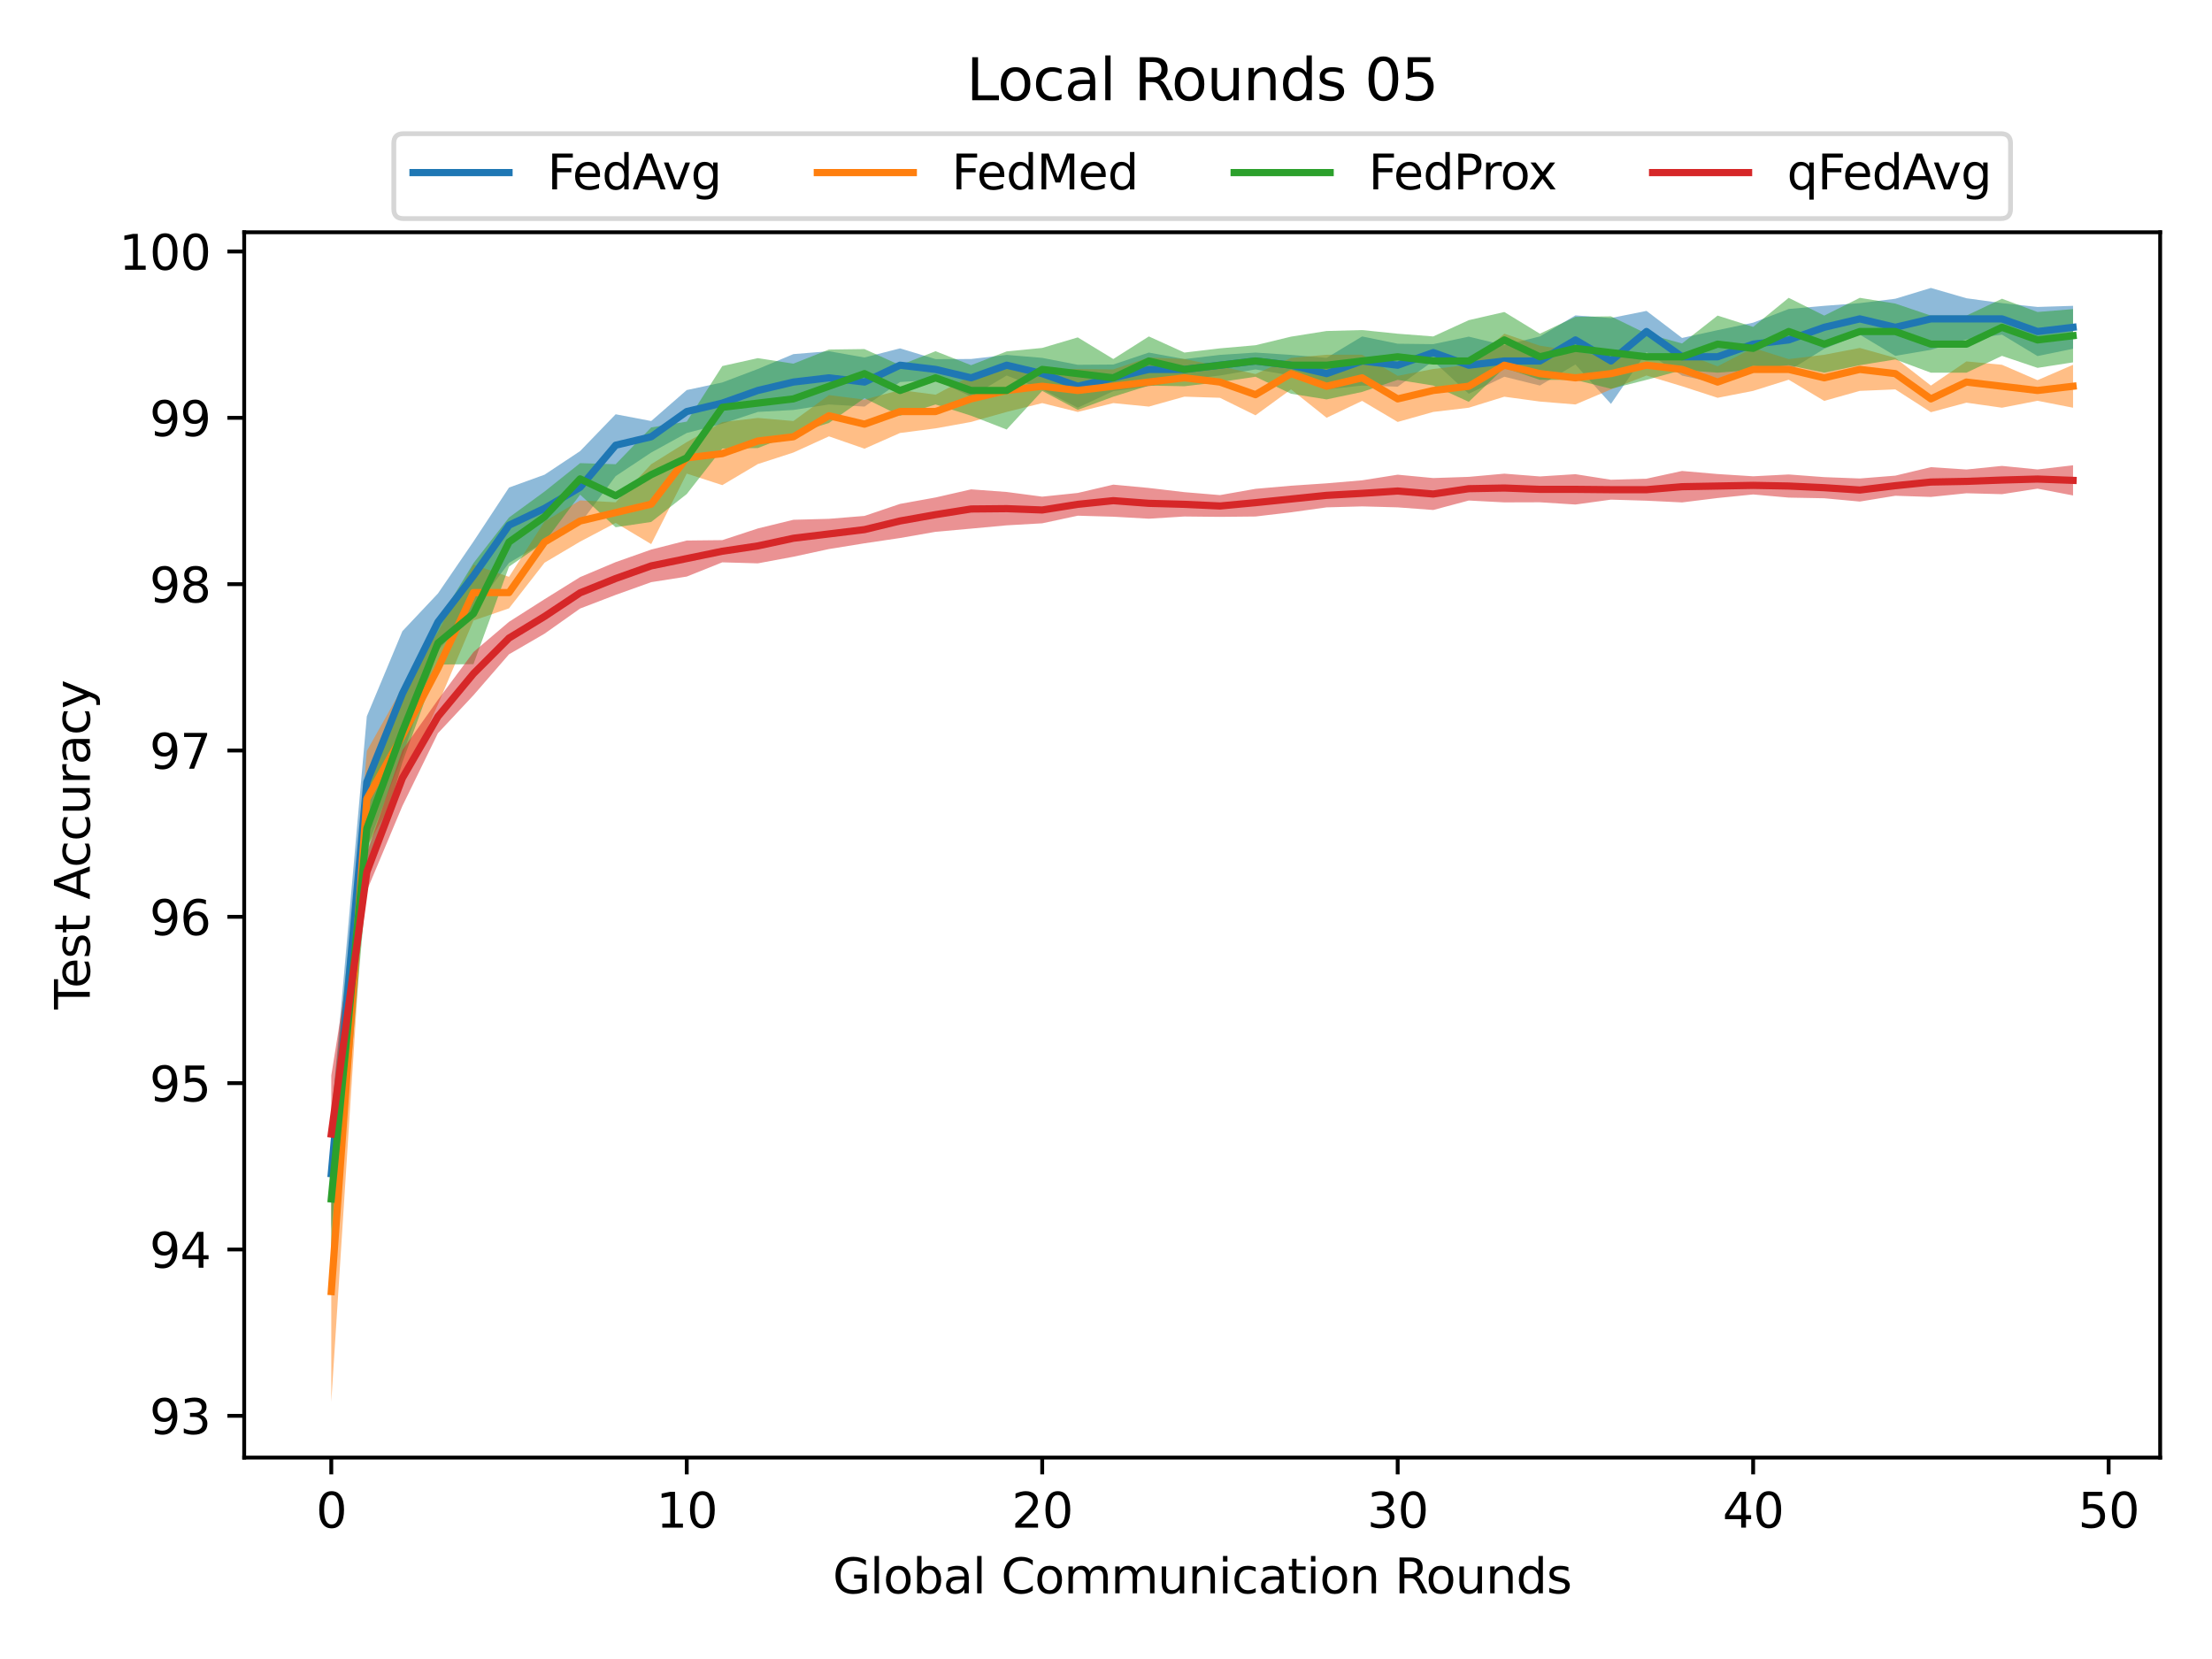 <?xml version="1.0" encoding="utf-8" standalone="no"?>
<!DOCTYPE svg PUBLIC "-//W3C//DTD SVG 1.1//EN"
  "http://www.w3.org/Graphics/SVG/1.1/DTD/svg11.dtd">
<svg height="345.6pt" version="1.1" viewBox="0 0 460.8 345.6" width="460.8pt" xmlns="http://www.w3.org/2000/svg" xmlns:xlink="http://www.w3.org/1999/xlink">
 <defs>
  <style type="text/css">*{stroke-linecap:butt;stroke-linejoin:round;}</style>
 </defs>
 <g id="figure_1">
  <g id="patch_1">
   <path d="M 0 345.6 
L 460.8 345.6 
L 460.8 0 
L 0 0 
z
" style="fill:#ffffff;"/>
  </g>
  <g id="axes_1">
   <g id="patch_2">
    <path d="M 50.87 303.64 
L 450 303.64 
L 450 48.38 
L 50.87 48.38 
z
" style="fill:#ffffff;"/>
   </g>
   <g id="PolyCollection_1">
    <path clip-path="url(#p000b8a5851)" d="M 69.012 232.929 
L 69.012 256.071 
L 76.417 176.623 
L 83.822 157.511 
L 91.227 135.537 
L 98.632 127.064 
L 106.037 117.258 
L 113.442 112.92 
L 120.847 109.063 
L 128.252 99.191 
L 135.657 94.273 
L 143.062 90.2 
L 150.467 88.27 
L 157.872 85.814 
L 165.277 85.405 
L 172.682 84.258 
L 180.087 84.702 
L 187.492 79.587 
L 194.897 79.104 
L 202.302 82.633 
L 209.707 78.227 
L 217.112 81.115 
L 224.517 84.937 
L 231.922 81.484 
L 239.327 80.464 
L 246.732 79.104 
L 254.138 78.227 
L 261.543 76.955 
L 268.948 78.227 
L 276.353 81.115 
L 283.758 80.316 
L 291.163 80.551 
L 298.568 75.201 
L 305.973 82.027 
L 313.378 78.483 
L 320.783 80.316 
L 328.188 75.93 
L 335.593 84.147 
L 342.998 73.358 
L 350.403 78.247 
L 357.808 79.872 
L 365.213 76.165 
L 372.618 77.261 
L 380.023 72.656 
L 387.428 69.711 
L 394.833 74.133 
L 402.238 72.875 
L 409.643 70.726 
L 417.048 69.711 
L 424.453 74.175 
L 431.858 72.656 
L 431.858 63.71 
L 431.858 63.71 
L 424.453 63.945 
L 417.048 63.147 
L 409.643 62.131 
L 402.238 59.983 
L 394.833 62.234 
L 387.428 63.147 
L 380.023 63.71 
L 372.618 64.369 
L 365.213 67.219 
L 357.808 68.776 
L 350.403 70.401 
L 342.998 64.763 
L 335.593 66.255 
L 328.188 65.7 
L 320.783 70.086 
L 313.378 71.919 
L 305.973 70.129 
L 298.568 71.692 
L 291.163 71.605 
L 283.758 70.086 
L 276.353 74.55 
L 268.948 73.929 
L 261.543 73.446 
L 254.138 73.929 
L 246.732 74.807 
L 239.327 73.446 
L 231.922 75.936 
L 224.517 75.991 
L 217.112 74.55 
L 209.707 73.929 
L 202.302 74.787 
L 194.897 74.807 
L 187.492 72.569 
L 180.087 74.472 
L 172.682 73.162 
L 165.277 73.768 
L 157.872 76.868 
L 150.467 79.675 
L 143.062 81.254 
L 135.657 87.708 
L 128.252 86.299 
L 120.847 93.971 
L 113.442 98.885 
L 106.037 101.566 
L 98.632 112.812 
L 91.227 123.638 
L 83.822 131.489 
L 76.417 149.219 
L 69.012 232.929 
z
" style="fill:#1f77b4;fill-opacity:0.5;"/>
   </g>
   <g id="PolyCollection_2">
    <path clip-path="url(#p000b8a5851)" d="M 69.012 246.087 
L 69.012 292.037 
L 76.417 176.431 
L 83.822 163.273 
L 91.227 146.782 
L 98.632 129.265 
L 106.037 126.729 
L 113.442 117.218 
L 120.847 112.832 
L 128.252 108.929 
L 135.657 113.347 
L 143.062 98.659 
L 150.467 101.064 
L 157.872 96.672 
L 165.277 94.273 
L 172.682 90.902 
L 180.087 93.474 
L 187.492 90.2 
L 194.897 89.236 
L 202.302 87.9 
L 209.707 85.814 
L 217.112 83.973 
L 224.517 85.814 
L 231.922 83.973 
L 239.327 84.702 
L 246.732 82.633 
L 254.138 82.869 
L 261.543 86.516 
L 268.948 81.115 
L 276.353 87.028 
L 283.758 83.514 
L 291.163 87.9 
L 298.568 85.814 
L 305.973 84.937 
L 313.378 82.642 
L 320.783 83.651 
L 328.188 84.258 
L 335.593 81.115 
L 342.998 78.227 
L 350.403 80.464 
L 357.808 82.869 
L 365.213 81.428 
L 372.618 79.104 
L 380.023 83.514 
L 387.428 81.428 
L 394.833 81.115 
L 402.238 85.87 
L 409.643 83.884 
L 417.048 84.937 
L 424.453 83.49 
L 431.858 84.937 
L 431.858 75.991 
L 431.858 75.991 
L 424.453 79.193 
L 417.048 75.991 
L 409.643 75.289 
L 402.238 80.322 
L 394.833 74.55 
L 387.428 72.482 
L 380.023 73.905 
L 372.618 74.807 
L 365.213 72.482 
L 357.808 76.305 
L 350.403 73.446 
L 342.998 73.929 
L 335.593 74.55 
L 328.188 73.162 
L 320.783 72.014 
L 313.378 69.514 
L 305.973 75.991 
L 298.568 76.868 
L 291.163 78.291 
L 283.758 73.905 
L 276.353 73.9 
L 268.948 74.55 
L 261.543 77.921 
L 254.138 76.305 
L 246.732 74.787 
L 239.327 74.472 
L 231.922 76.955 
L 224.517 76.868 
L 217.112 76.955 
L 209.707 76.868 
L 202.302 78.291 
L 194.897 82.218 
L 187.492 81.254 
L 180.087 83.244 
L 172.682 82.307 
L 165.277 87.708 
L 157.872 87.063 
L 150.467 87.935 
L 143.062 92.094 
L 135.657 96.704 
L 128.252 104.631 
L 120.847 104.237 
L 113.442 108.623 
L 106.037 120.165 
L 98.632 117.628 
L 91.227 131.69 
L 83.822 143.27 
L 76.417 156.428 
L 69.012 246.087 
z
" style="fill:#ff7f0e;fill-opacity:0.5;"/>
   </g>
   <g id="PolyCollection_3">
    <path clip-path="url(#p000b8a5851)" d="M 69.012 232.002 
L 69.012 267.526 
L 76.417 184.207 
L 83.822 158.84 
L 91.227 138.446 
L 98.632 138.359 
L 106.037 118.035 
L 113.442 112.92 
L 120.847 103.045 
L 128.252 109.836 
L 135.657 108.732 
L 143.062 102.922 
L 150.467 93.445 
L 157.872 93.339 
L 165.277 90.435 
L 172.682 88.111 
L 180.087 82.947 
L 187.492 86.604 
L 194.897 84.258 
L 202.302 86.604 
L 209.707 89.476 
L 217.112 81.428 
L 224.517 85.378 
L 231.922 82.633 
L 239.327 80.316 
L 246.732 80.464 
L 254.138 79.587 
L 261.543 78.483 
L 268.948 82.027 
L 276.353 83.204 
L 283.758 81.647 
L 291.163 79.128 
L 298.568 80.316 
L 305.973 83.706 
L 313.378 76.633 
L 320.783 79.128 
L 328.188 79.134 
L 335.593 80.992 
L 342.998 79.128 
L 350.403 77.098 
L 357.808 77.641 
L 365.213 77.042 
L 372.618 76.078 
L 380.023 77.641 
L 387.428 76.078 
L 394.833 74.879 
L 402.238 77.641 
L 409.643 77.641 
L 417.048 74.133 
L 424.453 76.633 
L 431.858 75.486 
L 431.858 64.39 
L 431.858 64.39 
L 424.453 64.996 
L 417.048 62.234 
L 409.643 65.743 
L 402.238 65.743 
L 394.833 63.242 
L 387.428 62.043 
L 380.023 65.743 
L 372.618 62.043 
L 365.213 68.096 
L 357.808 65.743 
L 350.403 71.55 
L 342.998 69.519 
L 335.593 65.9 
L 328.188 66.005 
L 320.783 69.519 
L 313.378 64.996 
L 305.973 66.696 
L 298.568 70.086 
L 291.163 69.519 
L 283.758 68.755 
L 276.353 68.952 
L 268.948 70.129 
L 261.543 71.919 
L 254.138 72.569 
L 246.732 73.446 
L 239.327 70.086 
L 231.922 74.787 
L 224.517 70.286 
L 217.112 72.482 
L 209.707 73.206 
L 202.302 76.078 
L 194.897 73.162 
L 187.492 76.078 
L 180.087 72.717 
L 172.682 72.817 
L 165.277 75.756 
L 157.872 74.607 
L 150.467 76.255 
L 143.062 87.83 
L 135.657 89.039 
L 128.252 96.707 
L 120.847 96.48 
L 113.442 102.394 
L 106.037 107.805 
L 98.632 117.306 
L 91.227 129.5 
L 83.822 145.948 
L 76.417 160.933 
L 69.012 232.002 
z
" style="fill:#2ca02c;fill-opacity:0.5;"/>
   </g>
   <g id="PolyCollection_4">
    <path clip-path="url(#p000b8a5851)" d="M 69.012 224.039 
L 69.012 248.448 
L 76.417 185.55 
L 83.822 167.911 
L 91.227 152.749 
L 98.632 144.832 
L 106.037 136.304 
L 113.442 132.006 
L 120.847 126.77 
L 128.252 123.928 
L 135.657 121.276 
L 143.062 120.111 
L 150.467 117.145 
L 157.872 117.357 
L 165.277 115.979 
L 172.682 114.377 
L 180.087 113.18 
L 187.492 112.08 
L 194.897 110.786 
L 202.302 110.121 
L 209.707 109.438 
L 217.112 109.016 
L 224.517 107.431 
L 231.922 107.639 
L 239.327 108.056 
L 246.732 107.597 
L 254.138 107.674 
L 261.543 107.597 
L 268.948 106.719 
L 276.353 105.694 
L 283.758 105.49 
L 291.163 105.691 
L 298.568 106.239 
L 305.973 104.269 
L 313.378 104.657 
L 320.783 104.635 
L 328.188 105.103 
L 335.593 104.084 
L 342.998 104.304 
L 350.403 104.665 
L 357.808 103.748 
L 365.213 103.003 
L 372.618 103.66 
L 380.023 103.798 
L 387.428 104.487 
L 394.833 103.275 
L 402.238 103.521 
L 409.643 102.753 
L 417.048 102.947 
L 424.453 101.795 
L 431.858 103.213 
L 431.858 96.929 
L 431.858 96.929 
L 424.453 97.793 
L 417.048 97.057 
L 409.643 97.806 
L 402.238 97.314 
L 394.833 99.085 
L 387.428 99.674 
L 380.023 99.393 
L 372.618 98.839 
L 365.213 99.218 
L 357.808 98.751 
L 350.403 98.111 
L 342.998 99.719 
L 335.593 99.94 
L 328.188 98.782 
L 320.783 99.249 
L 313.378 98.673 
L 305.973 99.338 
L 298.568 99.586 
L 291.163 98.887 
L 283.758 100.058 
L 276.353 100.685 
L 268.948 101.185 
L 261.543 101.832 
L 254.138 103.14 
L 246.732 102.524 
L 239.327 101.65 
L 231.922 100.958 
L 224.517 102.69 
L 217.112 103.462 
L 209.707 102.486 
L 202.302 101.94 
L 194.897 103.632 
L 187.492 104.972 
L 180.087 107.475 
L 172.682 108.08 
L 165.277 108.279 
L 157.872 110.089 
L 150.467 112.519 
L 143.062 112.601 
L 135.657 114.486 
L 128.252 117.101 
L 120.847 120.219 
L 113.442 124.823 
L 106.037 129.534 
L 98.632 135.835 
L 91.227 145.797 
L 83.822 156.277 
L 76.417 177.722 
L 69.012 224.039 
z
" style="fill:#d62728;fill-opacity:0.5;"/>
   </g>
   <g id="matplotlib.axis_1">
    <g id="xtick_1">
     <g id="line2d_1">
      <defs>
       <path d="M 0 0 
L 0 3.5 
" id="m2f057e7c90" style="stroke:#000000;stroke-width:0.8;"/>
      </defs>
      <g>
       <use style="stroke:#000000;stroke-width:0.8;" x="69.012" xlink:href="#m2f057e7c90" y="303.64"/>
      </g>
     </g>
     <g id="text_1">
      <!-- 0 -->
      <g transform="translate(65.831 318.238)scale(0.1 -0.1)">
       <defs>
        <path d="M 2034 4250 
Q 1547 4250 1301 3770 
Q 1056 3291 1056 2328 
Q 1056 1369 1301 889 
Q 1547 409 2034 409 
Q 2525 409 2770 889 
Q 3016 1369 3016 2328 
Q 3016 3291 2770 3770 
Q 2525 4250 2034 4250 
z
M 2034 4750 
Q 2819 4750 3233 4129 
Q 3647 3509 3647 2328 
Q 3647 1150 3233 529 
Q 2819 -91 2034 -91 
Q 1250 -91 836 529 
Q 422 1150 422 2328 
Q 422 3509 836 4129 
Q 1250 4750 2034 4750 
z
" id="DejaVuSans-30" transform="scale(0.016)"/>
       </defs>
       <use xlink:href="#DejaVuSans-30"/>
      </g>
     </g>
    </g>
    <g id="xtick_2">
     <g id="line2d_2">
      <g>
       <use style="stroke:#000000;stroke-width:0.8;" x="143.062" xlink:href="#m2f057e7c90" y="303.64"/>
      </g>
     </g>
     <g id="text_2">
      <!-- 10 -->
      <g transform="translate(136.7 318.238)scale(0.1 -0.1)">
       <defs>
        <path d="M 794 531 
L 1825 531 
L 1825 4091 
L 703 3866 
L 703 4441 
L 1819 4666 
L 2450 4666 
L 2450 531 
L 3481 531 
L 3481 0 
L 794 0 
L 794 531 
z
" id="DejaVuSans-31" transform="scale(0.016)"/>
       </defs>
       <use xlink:href="#DejaVuSans-31"/>
       <use x="63.623" xlink:href="#DejaVuSans-30"/>
      </g>
     </g>
    </g>
    <g id="xtick_3">
     <g id="line2d_3">
      <g>
       <use style="stroke:#000000;stroke-width:0.8;" x="217.112" xlink:href="#m2f057e7c90" y="303.64"/>
      </g>
     </g>
     <g id="text_3">
      <!-- 20 -->
      <g transform="translate(210.75 318.238)scale(0.1 -0.1)">
       <defs>
        <path d="M 1228 531 
L 3431 531 
L 3431 0 
L 469 0 
L 469 531 
Q 828 903 1448 1529 
Q 2069 2156 2228 2338 
Q 2531 2678 2651 2914 
Q 2772 3150 2772 3378 
Q 2772 3750 2511 3984 
Q 2250 4219 1831 4219 
Q 1534 4219 1204 4116 
Q 875 4013 500 3803 
L 500 4441 
Q 881 4594 1212 4672 
Q 1544 4750 1819 4750 
Q 2544 4750 2975 4387 
Q 3406 4025 3406 3419 
Q 3406 3131 3298 2873 
Q 3191 2616 2906 2266 
Q 2828 2175 2409 1742 
Q 1991 1309 1228 531 
z
" id="DejaVuSans-32" transform="scale(0.016)"/>
       </defs>
       <use xlink:href="#DejaVuSans-32"/>
       <use x="63.623" xlink:href="#DejaVuSans-30"/>
      </g>
     </g>
    </g>
    <g id="xtick_4">
     <g id="line2d_4">
      <g>
       <use style="stroke:#000000;stroke-width:0.8;" x="291.163" xlink:href="#m2f057e7c90" y="303.64"/>
      </g>
     </g>
     <g id="text_4">
      <!-- 30 -->
      <g transform="translate(284.8 318.238)scale(0.1 -0.1)">
       <defs>
        <path d="M 2597 2516 
Q 3050 2419 3304 2112 
Q 3559 1806 3559 1356 
Q 3559 666 3084 287 
Q 2609 -91 1734 -91 
Q 1441 -91 1130 -33 
Q 819 25 488 141 
L 488 750 
Q 750 597 1062 519 
Q 1375 441 1716 441 
Q 2309 441 2620 675 
Q 2931 909 2931 1356 
Q 2931 1769 2642 2001 
Q 2353 2234 1838 2234 
L 1294 2234 
L 1294 2753 
L 1863 2753 
Q 2328 2753 2575 2939 
Q 2822 3125 2822 3475 
Q 2822 3834 2567 4026 
Q 2313 4219 1838 4219 
Q 1578 4219 1281 4162 
Q 984 4106 628 3988 
L 628 4550 
Q 988 4650 1302 4700 
Q 1616 4750 1894 4750 
Q 2613 4750 3031 4423 
Q 3450 4097 3450 3541 
Q 3450 3153 3228 2886 
Q 3006 2619 2597 2516 
z
" id="DejaVuSans-33" transform="scale(0.016)"/>
       </defs>
       <use xlink:href="#DejaVuSans-33"/>
       <use x="63.623" xlink:href="#DejaVuSans-30"/>
      </g>
     </g>
    </g>
    <g id="xtick_5">
     <g id="line2d_5">
      <g>
       <use style="stroke:#000000;stroke-width:0.8;" x="365.213" xlink:href="#m2f057e7c90" y="303.64"/>
      </g>
     </g>
     <g id="text_5">
      <!-- 40 -->
      <g transform="translate(358.85 318.238)scale(0.1 -0.1)">
       <defs>
        <path d="M 2419 4116 
L 825 1625 
L 2419 1625 
L 2419 4116 
z
M 2253 4666 
L 3047 4666 
L 3047 1625 
L 3713 1625 
L 3713 1100 
L 3047 1100 
L 3047 0 
L 2419 0 
L 2419 1100 
L 313 1100 
L 313 1709 
L 2253 4666 
z
" id="DejaVuSans-34" transform="scale(0.016)"/>
       </defs>
       <use xlink:href="#DejaVuSans-34"/>
       <use x="63.623" xlink:href="#DejaVuSans-30"/>
      </g>
     </g>
    </g>
    <g id="xtick_6">
     <g id="line2d_6">
      <g>
       <use style="stroke:#000000;stroke-width:0.8;" x="439.263" xlink:href="#m2f057e7c90" y="303.64"/>
      </g>
     </g>
     <g id="text_6">
      <!-- 50 -->
      <g transform="translate(432.9 318.238)scale(0.1 -0.1)">
       <defs>
        <path d="M 691 4666 
L 3169 4666 
L 3169 4134 
L 1269 4134 
L 1269 2991 
Q 1406 3038 1543 3061 
Q 1681 3084 1819 3084 
Q 2600 3084 3056 2656 
Q 3513 2228 3513 1497 
Q 3513 744 3044 326 
Q 2575 -91 1722 -91 
Q 1428 -91 1123 -41 
Q 819 9 494 109 
L 494 744 
Q 775 591 1075 516 
Q 1375 441 1709 441 
Q 2250 441 2565 725 
Q 2881 1009 2881 1497 
Q 2881 1984 2565 2268 
Q 2250 2553 1709 2553 
Q 1456 2553 1204 2497 
Q 953 2441 691 2322 
L 691 4666 
z
" id="DejaVuSans-35" transform="scale(0.016)"/>
       </defs>
       <use xlink:href="#DejaVuSans-35"/>
       <use x="63.623" xlink:href="#DejaVuSans-30"/>
      </g>
     </g>
    </g>
    <g id="text_7">
     <!-- Global Communication Rounds -->
     <g transform="translate(173.473 331.917)scale(0.1 -0.1)">
      <defs>
       <path d="M 3809 666 
L 3809 1919 
L 2778 1919 
L 2778 2438 
L 4434 2438 
L 4434 434 
Q 4069 175 3628 42 
Q 3188 -91 2688 -91 
Q 1594 -91 976 548 
Q 359 1188 359 2328 
Q 359 3472 976 4111 
Q 1594 4750 2688 4750 
Q 3144 4750 3555 4637 
Q 3966 4525 4313 4306 
L 4313 3634 
Q 3963 3931 3569 4081 
Q 3175 4231 2741 4231 
Q 1884 4231 1454 3753 
Q 1025 3275 1025 2328 
Q 1025 1384 1454 906 
Q 1884 428 2741 428 
Q 3075 428 3337 486 
Q 3600 544 3809 666 
z
" id="DejaVuSans-47" transform="scale(0.016)"/>
       <path d="M 603 4863 
L 1178 4863 
L 1178 0 
L 603 0 
L 603 4863 
z
" id="DejaVuSans-6c" transform="scale(0.016)"/>
       <path d="M 1959 3097 
Q 1497 3097 1228 2736 
Q 959 2375 959 1747 
Q 959 1119 1226 758 
Q 1494 397 1959 397 
Q 2419 397 2687 759 
Q 2956 1122 2956 1747 
Q 2956 2369 2687 2733 
Q 2419 3097 1959 3097 
z
M 1959 3584 
Q 2709 3584 3137 3096 
Q 3566 2609 3566 1747 
Q 3566 888 3137 398 
Q 2709 -91 1959 -91 
Q 1206 -91 779 398 
Q 353 888 353 1747 
Q 353 2609 779 3096 
Q 1206 3584 1959 3584 
z
" id="DejaVuSans-6f" transform="scale(0.016)"/>
       <path d="M 3116 1747 
Q 3116 2381 2855 2742 
Q 2594 3103 2138 3103 
Q 1681 3103 1420 2742 
Q 1159 2381 1159 1747 
Q 1159 1113 1420 752 
Q 1681 391 2138 391 
Q 2594 391 2855 752 
Q 3116 1113 3116 1747 
z
M 1159 2969 
Q 1341 3281 1617 3432 
Q 1894 3584 2278 3584 
Q 2916 3584 3314 3078 
Q 3713 2572 3713 1747 
Q 3713 922 3314 415 
Q 2916 -91 2278 -91 
Q 1894 -91 1617 61 
Q 1341 213 1159 525 
L 1159 0 
L 581 0 
L 581 4863 
L 1159 4863 
L 1159 2969 
z
" id="DejaVuSans-62" transform="scale(0.016)"/>
       <path d="M 2194 1759 
Q 1497 1759 1228 1600 
Q 959 1441 959 1056 
Q 959 750 1161 570 
Q 1363 391 1709 391 
Q 2188 391 2477 730 
Q 2766 1069 2766 1631 
L 2766 1759 
L 2194 1759 
z
M 3341 1997 
L 3341 0 
L 2766 0 
L 2766 531 
Q 2569 213 2275 61 
Q 1981 -91 1556 -91 
Q 1019 -91 701 211 
Q 384 513 384 1019 
Q 384 1609 779 1909 
Q 1175 2209 1959 2209 
L 2766 2209 
L 2766 2266 
Q 2766 2663 2505 2880 
Q 2244 3097 1772 3097 
Q 1472 3097 1187 3025 
Q 903 2953 641 2809 
L 641 3341 
Q 956 3463 1253 3523 
Q 1550 3584 1831 3584 
Q 2591 3584 2966 3190 
Q 3341 2797 3341 1997 
z
" id="DejaVuSans-61" transform="scale(0.016)"/>
       <path id="DejaVuSans-20" transform="scale(0.016)"/>
       <path d="M 4122 4306 
L 4122 3641 
Q 3803 3938 3442 4084 
Q 3081 4231 2675 4231 
Q 1875 4231 1450 3742 
Q 1025 3253 1025 2328 
Q 1025 1406 1450 917 
Q 1875 428 2675 428 
Q 3081 428 3442 575 
Q 3803 722 4122 1019 
L 4122 359 
Q 3791 134 3420 21 
Q 3050 -91 2638 -91 
Q 1578 -91 968 557 
Q 359 1206 359 2328 
Q 359 3453 968 4101 
Q 1578 4750 2638 4750 
Q 3056 4750 3426 4639 
Q 3797 4528 4122 4306 
z
" id="DejaVuSans-43" transform="scale(0.016)"/>
       <path d="M 3328 2828 
Q 3544 3216 3844 3400 
Q 4144 3584 4550 3584 
Q 5097 3584 5394 3201 
Q 5691 2819 5691 2113 
L 5691 0 
L 5113 0 
L 5113 2094 
Q 5113 2597 4934 2840 
Q 4756 3084 4391 3084 
Q 3944 3084 3684 2787 
Q 3425 2491 3425 1978 
L 3425 0 
L 2847 0 
L 2847 2094 
Q 2847 2600 2669 2842 
Q 2491 3084 2119 3084 
Q 1678 3084 1418 2786 
Q 1159 2488 1159 1978 
L 1159 0 
L 581 0 
L 581 3500 
L 1159 3500 
L 1159 2956 
Q 1356 3278 1631 3431 
Q 1906 3584 2284 3584 
Q 2666 3584 2933 3390 
Q 3200 3197 3328 2828 
z
" id="DejaVuSans-6d" transform="scale(0.016)"/>
       <path d="M 544 1381 
L 544 3500 
L 1119 3500 
L 1119 1403 
Q 1119 906 1312 657 
Q 1506 409 1894 409 
Q 2359 409 2629 706 
Q 2900 1003 2900 1516 
L 2900 3500 
L 3475 3500 
L 3475 0 
L 2900 0 
L 2900 538 
Q 2691 219 2414 64 
Q 2138 -91 1772 -91 
Q 1169 -91 856 284 
Q 544 659 544 1381 
z
M 1991 3584 
L 1991 3584 
z
" id="DejaVuSans-75" transform="scale(0.016)"/>
       <path d="M 3513 2113 
L 3513 0 
L 2938 0 
L 2938 2094 
Q 2938 2591 2744 2837 
Q 2550 3084 2163 3084 
Q 1697 3084 1428 2787 
Q 1159 2491 1159 1978 
L 1159 0 
L 581 0 
L 581 3500 
L 1159 3500 
L 1159 2956 
Q 1366 3272 1645 3428 
Q 1925 3584 2291 3584 
Q 2894 3584 3203 3211 
Q 3513 2838 3513 2113 
z
" id="DejaVuSans-6e" transform="scale(0.016)"/>
       <path d="M 603 3500 
L 1178 3500 
L 1178 0 
L 603 0 
L 603 3500 
z
M 603 4863 
L 1178 4863 
L 1178 4134 
L 603 4134 
L 603 4863 
z
" id="DejaVuSans-69" transform="scale(0.016)"/>
       <path d="M 3122 3366 
L 3122 2828 
Q 2878 2963 2633 3030 
Q 2388 3097 2138 3097 
Q 1578 3097 1268 2742 
Q 959 2388 959 1747 
Q 959 1106 1268 751 
Q 1578 397 2138 397 
Q 2388 397 2633 464 
Q 2878 531 3122 666 
L 3122 134 
Q 2881 22 2623 -34 
Q 2366 -91 2075 -91 
Q 1284 -91 818 406 
Q 353 903 353 1747 
Q 353 2603 823 3093 
Q 1294 3584 2113 3584 
Q 2378 3584 2631 3529 
Q 2884 3475 3122 3366 
z
" id="DejaVuSans-63" transform="scale(0.016)"/>
       <path d="M 1172 4494 
L 1172 3500 
L 2356 3500 
L 2356 3053 
L 1172 3053 
L 1172 1153 
Q 1172 725 1289 603 
Q 1406 481 1766 481 
L 2356 481 
L 2356 0 
L 1766 0 
Q 1100 0 847 248 
Q 594 497 594 1153 
L 594 3053 
L 172 3053 
L 172 3500 
L 594 3500 
L 594 4494 
L 1172 4494 
z
" id="DejaVuSans-74" transform="scale(0.016)"/>
       <path d="M 2841 2188 
Q 3044 2119 3236 1894 
Q 3428 1669 3622 1275 
L 4263 0 
L 3584 0 
L 2988 1197 
Q 2756 1666 2539 1819 
Q 2322 1972 1947 1972 
L 1259 1972 
L 1259 0 
L 628 0 
L 628 4666 
L 2053 4666 
Q 2853 4666 3247 4331 
Q 3641 3997 3641 3322 
Q 3641 2881 3436 2590 
Q 3231 2300 2841 2188 
z
M 1259 4147 
L 1259 2491 
L 2053 2491 
Q 2509 2491 2742 2702 
Q 2975 2913 2975 3322 
Q 2975 3731 2742 3939 
Q 2509 4147 2053 4147 
L 1259 4147 
z
" id="DejaVuSans-52" transform="scale(0.016)"/>
       <path d="M 2906 2969 
L 2906 4863 
L 3481 4863 
L 3481 0 
L 2906 0 
L 2906 525 
Q 2725 213 2448 61 
Q 2172 -91 1784 -91 
Q 1150 -91 751 415 
Q 353 922 353 1747 
Q 353 2572 751 3078 
Q 1150 3584 1784 3584 
Q 2172 3584 2448 3432 
Q 2725 3281 2906 2969 
z
M 947 1747 
Q 947 1113 1208 752 
Q 1469 391 1925 391 
Q 2381 391 2643 752 
Q 2906 1113 2906 1747 
Q 2906 2381 2643 2742 
Q 2381 3103 1925 3103 
Q 1469 3103 1208 2742 
Q 947 2381 947 1747 
z
" id="DejaVuSans-64" transform="scale(0.016)"/>
       <path d="M 2834 3397 
L 2834 2853 
Q 2591 2978 2328 3040 
Q 2066 3103 1784 3103 
Q 1356 3103 1142 2972 
Q 928 2841 928 2578 
Q 928 2378 1081 2264 
Q 1234 2150 1697 2047 
L 1894 2003 
Q 2506 1872 2764 1633 
Q 3022 1394 3022 966 
Q 3022 478 2636 193 
Q 2250 -91 1575 -91 
Q 1294 -91 989 -36 
Q 684 19 347 128 
L 347 722 
Q 666 556 975 473 
Q 1284 391 1588 391 
Q 1994 391 2212 530 
Q 2431 669 2431 922 
Q 2431 1156 2273 1281 
Q 2116 1406 1581 1522 
L 1381 1569 
Q 847 1681 609 1914 
Q 372 2147 372 2553 
Q 372 3047 722 3315 
Q 1072 3584 1716 3584 
Q 2034 3584 2315 3537 
Q 2597 3491 2834 3397 
z
" id="DejaVuSans-73" transform="scale(0.016)"/>
      </defs>
      <use xlink:href="#DejaVuSans-47"/>
      <use x="77.49" xlink:href="#DejaVuSans-6c"/>
      <use x="105.273" xlink:href="#DejaVuSans-6f"/>
      <use x="166.455" xlink:href="#DejaVuSans-62"/>
      <use x="229.932" xlink:href="#DejaVuSans-61"/>
      <use x="291.211" xlink:href="#DejaVuSans-6c"/>
      <use x="318.994" xlink:href="#DejaVuSans-20"/>
      <use x="350.781" xlink:href="#DejaVuSans-43"/>
      <use x="420.605" xlink:href="#DejaVuSans-6f"/>
      <use x="481.787" xlink:href="#DejaVuSans-6d"/>
      <use x="579.199" xlink:href="#DejaVuSans-6d"/>
      <use x="676.611" xlink:href="#DejaVuSans-75"/>
      <use x="739.99" xlink:href="#DejaVuSans-6e"/>
      <use x="803.369" xlink:href="#DejaVuSans-69"/>
      <use x="831.152" xlink:href="#DejaVuSans-63"/>
      <use x="886.133" xlink:href="#DejaVuSans-61"/>
      <use x="947.412" xlink:href="#DejaVuSans-74"/>
      <use x="986.621" xlink:href="#DejaVuSans-69"/>
      <use x="1014.404" xlink:href="#DejaVuSans-6f"/>
      <use x="1075.586" xlink:href="#DejaVuSans-6e"/>
      <use x="1138.965" xlink:href="#DejaVuSans-20"/>
      <use x="1170.752" xlink:href="#DejaVuSans-52"/>
      <use x="1235.734" xlink:href="#DejaVuSans-6f"/>
      <use x="1296.916" xlink:href="#DejaVuSans-75"/>
      <use x="1360.295" xlink:href="#DejaVuSans-6e"/>
      <use x="1423.674" xlink:href="#DejaVuSans-64"/>
      <use x="1487.15" xlink:href="#DejaVuSans-73"/>
     </g>
    </g>
   </g>
   <g id="matplotlib.axis_2">
    <g id="ytick_1">
     <g id="line2d_7">
      <defs>
       <path d="M 0 0 
L -3.5 0 
" id="m3d57e7a1ac" style="stroke:#000000;stroke-width:0.8;"/>
      </defs>
      <g>
       <use style="stroke:#000000;stroke-width:0.8;" x="50.87" xlink:href="#m3d57e7a1ac" y="294.939"/>
      </g>
     </g>
     <g id="text_8">
      <!-- 93 -->
      <g transform="translate(31.145 298.739)scale(0.1 -0.1)">
       <defs>
        <path d="M 703 97 
L 703 672 
Q 941 559 1184 500 
Q 1428 441 1663 441 
Q 2288 441 2617 861 
Q 2947 1281 2994 2138 
Q 2813 1869 2534 1725 
Q 2256 1581 1919 1581 
Q 1219 1581 811 2004 
Q 403 2428 403 3163 
Q 403 3881 828 4315 
Q 1253 4750 1959 4750 
Q 2769 4750 3195 4129 
Q 3622 3509 3622 2328 
Q 3622 1225 3098 567 
Q 2575 -91 1691 -91 
Q 1453 -91 1209 -44 
Q 966 3 703 97 
z
M 1959 2075 
Q 2384 2075 2632 2365 
Q 2881 2656 2881 3163 
Q 2881 3666 2632 3958 
Q 2384 4250 1959 4250 
Q 1534 4250 1286 3958 
Q 1038 3666 1038 3163 
Q 1038 2656 1286 2365 
Q 1534 2075 1959 2075 
z
" id="DejaVuSans-39" transform="scale(0.016)"/>
       </defs>
       <use xlink:href="#DejaVuSans-39"/>
       <use x="63.623" xlink:href="#DejaVuSans-33"/>
      </g>
     </g>
    </g>
    <g id="ytick_2">
     <g id="line2d_8">
      <g>
       <use style="stroke:#000000;stroke-width:0.8;" x="50.87" xlink:href="#m3d57e7a1ac" y="260.29"/>
      </g>
     </g>
     <g id="text_9">
      <!-- 94 -->
      <g transform="translate(31.145 264.089)scale(0.1 -0.1)">
       <use xlink:href="#DejaVuSans-39"/>
       <use x="63.623" xlink:href="#DejaVuSans-34"/>
      </g>
     </g>
    </g>
    <g id="ytick_3">
     <g id="line2d_9">
      <g>
       <use style="stroke:#000000;stroke-width:0.8;" x="50.87" xlink:href="#m3d57e7a1ac" y="225.641"/>
      </g>
     </g>
     <g id="text_10">
      <!-- 95 -->
      <g transform="translate(31.145 229.44)scale(0.1 -0.1)">
       <use xlink:href="#DejaVuSans-39"/>
       <use x="63.623" xlink:href="#DejaVuSans-35"/>
      </g>
     </g>
    </g>
    <g id="ytick_4">
     <g id="line2d_10">
      <g>
       <use style="stroke:#000000;stroke-width:0.8;" x="50.87" xlink:href="#m3d57e7a1ac" y="190.991"/>
      </g>
     </g>
     <g id="text_11">
      <!-- 96 -->
      <g transform="translate(31.145 194.79)scale(0.1 -0.1)">
       <defs>
        <path d="M 2113 2584 
Q 1688 2584 1439 2293 
Q 1191 2003 1191 1497 
Q 1191 994 1439 701 
Q 1688 409 2113 409 
Q 2538 409 2786 701 
Q 3034 994 3034 1497 
Q 3034 2003 2786 2293 
Q 2538 2584 2113 2584 
z
M 3366 4563 
L 3366 3988 
Q 3128 4100 2886 4159 
Q 2644 4219 2406 4219 
Q 1781 4219 1451 3797 
Q 1122 3375 1075 2522 
Q 1259 2794 1537 2939 
Q 1816 3084 2150 3084 
Q 2853 3084 3261 2657 
Q 3669 2231 3669 1497 
Q 3669 778 3244 343 
Q 2819 -91 2113 -91 
Q 1303 -91 875 529 
Q 447 1150 447 2328 
Q 447 3434 972 4092 
Q 1497 4750 2381 4750 
Q 2619 4750 2861 4703 
Q 3103 4656 3366 4563 
z
" id="DejaVuSans-36" transform="scale(0.016)"/>
       </defs>
       <use xlink:href="#DejaVuSans-39"/>
       <use x="63.623" xlink:href="#DejaVuSans-36"/>
      </g>
     </g>
    </g>
    <g id="ytick_5">
     <g id="line2d_11">
      <g>
       <use style="stroke:#000000;stroke-width:0.8;" x="50.87" xlink:href="#m3d57e7a1ac" y="156.342"/>
      </g>
     </g>
     <g id="text_12">
      <!-- 97 -->
      <g transform="translate(31.145 160.141)scale(0.1 -0.1)">
       <defs>
        <path d="M 525 4666 
L 3525 4666 
L 3525 4397 
L 1831 0 
L 1172 0 
L 2766 4134 
L 525 4134 
L 525 4666 
z
" id="DejaVuSans-37" transform="scale(0.016)"/>
       </defs>
       <use xlink:href="#DejaVuSans-39"/>
       <use x="63.623" xlink:href="#DejaVuSans-37"/>
      </g>
     </g>
    </g>
    <g id="ytick_6">
     <g id="line2d_12">
      <g>
       <use style="stroke:#000000;stroke-width:0.8;" x="50.87" xlink:href="#m3d57e7a1ac" y="121.692"/>
      </g>
     </g>
     <g id="text_13">
      <!-- 98 -->
      <g transform="translate(31.145 125.492)scale(0.1 -0.1)">
       <defs>
        <path d="M 2034 2216 
Q 1584 2216 1326 1975 
Q 1069 1734 1069 1313 
Q 1069 891 1326 650 
Q 1584 409 2034 409 
Q 2484 409 2743 651 
Q 3003 894 3003 1313 
Q 3003 1734 2745 1975 
Q 2488 2216 2034 2216 
z
M 1403 2484 
Q 997 2584 770 2862 
Q 544 3141 544 3541 
Q 544 4100 942 4425 
Q 1341 4750 2034 4750 
Q 2731 4750 3128 4425 
Q 3525 4100 3525 3541 
Q 3525 3141 3298 2862 
Q 3072 2584 2669 2484 
Q 3125 2378 3379 2068 
Q 3634 1759 3634 1313 
Q 3634 634 3220 271 
Q 2806 -91 2034 -91 
Q 1263 -91 848 271 
Q 434 634 434 1313 
Q 434 1759 690 2068 
Q 947 2378 1403 2484 
z
M 1172 3481 
Q 1172 3119 1398 2916 
Q 1625 2713 2034 2713 
Q 2441 2713 2670 2916 
Q 2900 3119 2900 3481 
Q 2900 3844 2670 4047 
Q 2441 4250 2034 4250 
Q 1625 4250 1398 4047 
Q 1172 3844 1172 3481 
z
" id="DejaVuSans-38" transform="scale(0.016)"/>
       </defs>
       <use xlink:href="#DejaVuSans-39"/>
       <use x="63.623" xlink:href="#DejaVuSans-38"/>
      </g>
     </g>
    </g>
    <g id="ytick_7">
     <g id="line2d_13">
      <g>
       <use style="stroke:#000000;stroke-width:0.8;" x="50.87" xlink:href="#m3d57e7a1ac" y="87.043"/>
      </g>
     </g>
     <g id="text_14">
      <!-- 99 -->
      <g transform="translate(31.145 90.842)scale(0.1 -0.1)">
       <use xlink:href="#DejaVuSans-39"/>
       <use x="63.623" xlink:href="#DejaVuSans-39"/>
      </g>
     </g>
    </g>
    <g id="ytick_8">
     <g id="line2d_14">
      <g>
       <use style="stroke:#000000;stroke-width:0.8;" x="50.87" xlink:href="#m3d57e7a1ac" y="52.394"/>
      </g>
     </g>
     <g id="text_15">
      <!-- 100 -->
      <g transform="translate(24.782 56.193)scale(0.1 -0.1)">
       <use xlink:href="#DejaVuSans-31"/>
       <use x="63.623" xlink:href="#DejaVuSans-30"/>
       <use x="127.246" xlink:href="#DejaVuSans-30"/>
      </g>
     </g>
    </g>
    <g id="text_16">
     <!-- Test Accuracy -->
     <g transform="translate(18.703 210.273)rotate(-90)scale(0.1 -0.1)">
      <defs>
       <path d="M -19 4666 
L 3928 4666 
L 3928 4134 
L 2272 4134 
L 2272 0 
L 1638 0 
L 1638 4134 
L -19 4134 
L -19 4666 
z
" id="DejaVuSans-54" transform="scale(0.016)"/>
       <path d="M 3597 1894 
L 3597 1613 
L 953 1613 
Q 991 1019 1311 708 
Q 1631 397 2203 397 
Q 2534 397 2845 478 
Q 3156 559 3463 722 
L 3463 178 
Q 3153 47 2828 -22 
Q 2503 -91 2169 -91 
Q 1331 -91 842 396 
Q 353 884 353 1716 
Q 353 2575 817 3079 
Q 1281 3584 2069 3584 
Q 2775 3584 3186 3129 
Q 3597 2675 3597 1894 
z
M 3022 2063 
Q 3016 2534 2758 2815 
Q 2500 3097 2075 3097 
Q 1594 3097 1305 2825 
Q 1016 2553 972 2059 
L 3022 2063 
z
" id="DejaVuSans-65" transform="scale(0.016)"/>
       <path d="M 2188 4044 
L 1331 1722 
L 3047 1722 
L 2188 4044 
z
M 1831 4666 
L 2547 4666 
L 4325 0 
L 3669 0 
L 3244 1197 
L 1141 1197 
L 716 0 
L 50 0 
L 1831 4666 
z
" id="DejaVuSans-41" transform="scale(0.016)"/>
       <path d="M 2631 2963 
Q 2534 3019 2420 3045 
Q 2306 3072 2169 3072 
Q 1681 3072 1420 2755 
Q 1159 2438 1159 1844 
L 1159 0 
L 581 0 
L 581 3500 
L 1159 3500 
L 1159 2956 
Q 1341 3275 1631 3429 
Q 1922 3584 2338 3584 
Q 2397 3584 2469 3576 
Q 2541 3569 2628 3553 
L 2631 2963 
z
" id="DejaVuSans-72" transform="scale(0.016)"/>
       <path d="M 2059 -325 
Q 1816 -950 1584 -1140 
Q 1353 -1331 966 -1331 
L 506 -1331 
L 506 -850 
L 844 -850 
Q 1081 -850 1212 -737 
Q 1344 -625 1503 -206 
L 1606 56 
L 191 3500 
L 800 3500 
L 1894 763 
L 2988 3500 
L 3597 3500 
L 2059 -325 
z
" id="DejaVuSans-79" transform="scale(0.016)"/>
      </defs>
      <use xlink:href="#DejaVuSans-54"/>
      <use x="44.084" xlink:href="#DejaVuSans-65"/>
      <use x="105.607" xlink:href="#DejaVuSans-73"/>
      <use x="157.707" xlink:href="#DejaVuSans-74"/>
      <use x="196.916" xlink:href="#DejaVuSans-20"/>
      <use x="228.703" xlink:href="#DejaVuSans-41"/>
      <use x="295.361" xlink:href="#DejaVuSans-63"/>
      <use x="350.342" xlink:href="#DejaVuSans-63"/>
      <use x="405.322" xlink:href="#DejaVuSans-75"/>
      <use x="468.701" xlink:href="#DejaVuSans-72"/>
      <use x="509.814" xlink:href="#DejaVuSans-61"/>
      <use x="571.094" xlink:href="#DejaVuSans-63"/>
      <use x="626.074" xlink:href="#DejaVuSans-79"/>
     </g>
    </g>
   </g>
   <g id="line2d_15">
    <path clip-path="url(#p000b8a5851)" d="M 69.012 244.5 
L 76.417 162.921 
L 83.822 144.5 
L 91.227 129.587 
L 98.632 119.938 
L 106.037 109.412 
L 113.442 105.903 
L 120.847 101.517 
L 128.252 92.745 
L 135.657 90.99 
L 143.062 85.727 
L 150.467 83.973 
L 157.872 81.341 
L 165.277 79.587 
L 172.682 78.71 
L 180.087 79.587 
L 187.492 76.078 
L 194.897 76.955 
L 202.302 78.71 
L 209.707 76.078 
L 217.112 77.832 
L 224.517 80.464 
L 231.922 78.71 
L 239.327 76.955 
L 246.732 76.955 
L 254.138 76.078 
L 261.543 75.201 
L 268.948 76.078 
L 276.353 77.832 
L 283.758 75.201 
L 291.163 76.078 
L 298.568 73.446 
L 305.973 76.078 
L 313.378 75.201 
L 320.783 75.201 
L 328.188 70.815 
L 335.593 75.201 
L 342.998 69.06 
L 350.403 74.324 
L 357.808 74.324 
L 365.213 71.692 
L 372.618 70.815 
L 380.023 68.183 
L 387.428 66.429 
L 394.833 68.183 
L 402.238 66.429 
L 409.643 66.429 
L 417.048 66.429 
L 424.453 69.06 
L 431.858 68.183 
" style="fill:none;stroke:#1f77b4;stroke-linecap:square;stroke-width:1.5;"/>
   </g>
   <g id="line2d_16">
    <path clip-path="url(#p000b8a5851)" d="M 69.012 269.062 
L 76.417 166.43 
L 83.822 153.272 
L 91.227 139.236 
L 98.632 123.447 
L 106.037 123.447 
L 113.442 112.92 
L 120.847 108.534 
L 128.252 106.78 
L 135.657 105.026 
L 143.062 95.376 
L 150.467 94.499 
L 157.872 91.868 
L 165.277 90.99 
L 172.682 86.604 
L 180.087 88.359 
L 187.492 85.727 
L 194.897 85.727 
L 202.302 83.096 
L 209.707 81.341 
L 217.112 80.464 
L 224.517 81.341 
L 231.922 80.464 
L 239.327 79.587 
L 246.732 78.71 
L 254.138 79.587 
L 261.543 82.218 
L 268.948 77.832 
L 276.353 80.464 
L 283.758 78.71 
L 291.163 83.096 
L 298.568 81.341 
L 305.973 80.464 
L 313.378 76.078 
L 320.783 77.832 
L 328.188 78.71 
L 335.593 77.832 
L 342.998 76.078 
L 350.403 76.955 
L 357.808 79.587 
L 365.213 76.955 
L 372.618 76.955 
L 380.023 78.71 
L 387.428 76.955 
L 394.833 77.832 
L 402.238 83.096 
L 409.643 79.587 
L 417.048 80.464 
L 424.453 81.341 
L 431.858 80.464 
" style="fill:none;stroke:#ff7f0e;stroke-linecap:square;stroke-width:1.5;"/>
   </g>
   <g id="line2d_17">
    <path clip-path="url(#p000b8a5851)" d="M 69.012 249.764 
L 76.417 172.57 
L 83.822 152.394 
L 91.227 133.973 
L 98.632 127.833 
L 106.037 112.92 
L 113.442 107.657 
L 120.847 99.762 
L 128.252 103.271 
L 135.657 98.885 
L 143.062 95.376 
L 150.467 84.85 
L 157.872 83.973 
L 165.277 83.096 
L 172.682 80.464 
L 180.087 77.832 
L 187.492 81.341 
L 194.897 78.71 
L 202.302 81.341 
L 209.707 81.341 
L 217.112 76.955 
L 224.517 77.832 
L 231.922 78.71 
L 239.327 75.201 
L 246.732 76.955 
L 254.138 76.078 
L 261.543 75.201 
L 268.948 76.078 
L 276.353 76.078 
L 283.758 75.201 
L 291.163 74.324 
L 298.568 75.201 
L 305.973 75.201 
L 313.378 70.815 
L 320.783 74.324 
L 328.188 72.569 
L 335.593 73.446 
L 342.998 74.324 
L 350.403 74.324 
L 357.808 71.692 
L 365.213 72.569 
L 372.618 69.06 
L 380.023 71.692 
L 387.428 69.06 
L 394.833 69.06 
L 402.238 71.692 
L 409.643 71.692 
L 417.048 68.183 
L 424.453 70.815 
L 431.858 69.938 
" style="fill:none;stroke:#2ca02c;stroke-linecap:square;stroke-width:1.5;"/>
   </g>
   <g id="line2d_18">
    <path clip-path="url(#p000b8a5851)" d="M 69.012 236.243 
L 76.417 181.636 
L 83.822 162.094 
L 91.227 149.273 
L 98.632 140.334 
L 106.037 132.919 
L 113.442 128.414 
L 120.847 123.494 
L 128.252 120.514 
L 135.657 117.881 
L 143.062 116.356 
L 150.467 114.832 
L 157.872 113.723 
L 165.277 112.129 
L 172.682 111.228 
L 180.087 110.327 
L 187.492 108.526 
L 194.897 107.209 
L 202.302 106.031 
L 209.707 105.962 
L 217.112 106.239 
L 224.517 105.061 
L 231.922 104.298 
L 239.327 104.853 
L 246.732 105.061 
L 254.138 105.407 
L 261.543 104.714 
L 268.948 103.952 
L 276.353 103.19 
L 283.758 102.774 
L 291.163 102.289 
L 298.568 102.912 
L 305.973 101.804 
L 313.378 101.665 
L 320.783 101.942 
L 328.188 101.942 
L 335.593 102.012 
L 342.998 102.012 
L 350.403 101.388 
L 357.808 101.249 
L 365.213 101.111 
L 372.618 101.249 
L 380.023 101.596 
L 387.428 102.081 
L 394.833 101.18 
L 402.238 100.418 
L 409.643 100.279 
L 417.048 100.002 
L 424.453 99.794 
L 431.858 100.071 
" style="fill:none;stroke:#d62728;stroke-linecap:square;stroke-width:1.5;"/>
   </g>
   <g id="patch_3">
    <path d="M 50.87 303.64 
L 50.87 48.38 
" style="fill:none;stroke:#000000;stroke-linecap:square;stroke-linejoin:miter;stroke-width:0.8;"/>
   </g>
   <g id="patch_4">
    <path d="M 450 303.64 
L 450 48.38 
" style="fill:none;stroke:#000000;stroke-linecap:square;stroke-linejoin:miter;stroke-width:0.8;"/>
   </g>
   <g id="patch_5">
    <path d="M 50.87 303.64 
L 450 303.64 
" style="fill:none;stroke:#000000;stroke-linecap:square;stroke-linejoin:miter;stroke-width:0.8;"/>
   </g>
   <g id="patch_6">
    <path d="M 50.87 48.38 
L 450 48.38 
" style="fill:none;stroke:#000000;stroke-linecap:square;stroke-linejoin:miter;stroke-width:0.8;"/>
   </g>
   <g id="text_17">
    <!-- Local Rounds 05 -->
    <g transform="translate(201.324 20.88)scale(0.12 -0.12)">
     <defs>
      <path d="M 628 4666 
L 1259 4666 
L 1259 531 
L 3531 531 
L 3531 0 
L 628 0 
L 628 4666 
z
" id="DejaVuSans-4c" transform="scale(0.016)"/>
     </defs>
     <use xlink:href="#DejaVuSans-4c"/>
     <use x="53.963" xlink:href="#DejaVuSans-6f"/>
     <use x="115.145" xlink:href="#DejaVuSans-63"/>
     <use x="170.125" xlink:href="#DejaVuSans-61"/>
     <use x="231.404" xlink:href="#DejaVuSans-6c"/>
     <use x="259.188" xlink:href="#DejaVuSans-20"/>
     <use x="290.975" xlink:href="#DejaVuSans-52"/>
     <use x="355.957" xlink:href="#DejaVuSans-6f"/>
     <use x="417.139" xlink:href="#DejaVuSans-75"/>
     <use x="480.518" xlink:href="#DejaVuSans-6e"/>
     <use x="543.896" xlink:href="#DejaVuSans-64"/>
     <use x="607.373" xlink:href="#DejaVuSans-73"/>
     <use x="659.473" xlink:href="#DejaVuSans-20"/>
     <use x="691.26" xlink:href="#DejaVuSans-30"/>
     <use x="754.883" xlink:href="#DejaVuSans-35"/>
    </g>
   </g>
   <g id="legend_1">
    <g id="patch_7">
     <path d="M 84.037 45.532 
L 416.833 45.532 
Q 418.833 45.532 418.833 43.532 
L 418.833 29.854 
Q 418.833 27.854 416.833 27.854 
L 84.037 27.854 
Q 82.037 27.854 82.037 29.854 
L 82.037 43.532 
Q 82.037 45.532 84.037 45.532 
z
" style="fill:#ffffff;opacity:0.8;stroke:#cccccc;stroke-linejoin:miter;"/>
    </g>
    <g id="line2d_19">
     <path d="M 86.037 35.952 
L 106.037 35.952 
" style="fill:none;stroke:#1f77b4;stroke-linecap:square;stroke-width:1.5;"/>
    </g>
    <g id="line2d_20"/>
    <g id="text_18">
     <!-- FedAvg -->
     <g transform="translate(114.037 39.452)scale(0.1 -0.1)">
      <defs>
       <path d="M 628 4666 
L 3309 4666 
L 3309 4134 
L 1259 4134 
L 1259 2759 
L 3109 2759 
L 3109 2228 
L 1259 2228 
L 1259 0 
L 628 0 
L 628 4666 
z
" id="DejaVuSans-46" transform="scale(0.016)"/>
       <path d="M 191 3500 
L 800 3500 
L 1894 563 
L 2988 3500 
L 3597 3500 
L 2284 0 
L 1503 0 
L 191 3500 
z
" id="DejaVuSans-76" transform="scale(0.016)"/>
       <path d="M 2906 1791 
Q 2906 2416 2648 2759 
Q 2391 3103 1925 3103 
Q 1463 3103 1205 2759 
Q 947 2416 947 1791 
Q 947 1169 1205 825 
Q 1463 481 1925 481 
Q 2391 481 2648 825 
Q 2906 1169 2906 1791 
z
M 3481 434 
Q 3481 -459 3084 -895 
Q 2688 -1331 1869 -1331 
Q 1566 -1331 1297 -1286 
Q 1028 -1241 775 -1147 
L 775 -588 
Q 1028 -725 1275 -790 
Q 1522 -856 1778 -856 
Q 2344 -856 2625 -561 
Q 2906 -266 2906 331 
L 2906 616 
Q 2728 306 2450 153 
Q 2172 0 1784 0 
Q 1141 0 747 490 
Q 353 981 353 1791 
Q 353 2603 747 3093 
Q 1141 3584 1784 3584 
Q 2172 3584 2450 3431 
Q 2728 3278 2906 2969 
L 2906 3500 
L 3481 3500 
L 3481 434 
z
" id="DejaVuSans-67" transform="scale(0.016)"/>
      </defs>
      <use xlink:href="#DejaVuSans-46"/>
      <use x="52.02" xlink:href="#DejaVuSans-65"/>
      <use x="113.543" xlink:href="#DejaVuSans-64"/>
      <use x="177.02" xlink:href="#DejaVuSans-41"/>
      <use x="239.553" xlink:href="#DejaVuSans-76"/>
      <use x="298.732" xlink:href="#DejaVuSans-67"/>
     </g>
    </g>
    <g id="line2d_21">
     <path d="M 170.26 35.952 
L 190.26 35.952 
" style="fill:none;stroke:#ff7f0e;stroke-linecap:square;stroke-width:1.5;"/>
    </g>
    <g id="line2d_22"/>
    <g id="text_19">
     <!-- FedMed -->
     <g transform="translate(198.26 39.452)scale(0.1 -0.1)">
      <defs>
       <path d="M 628 4666 
L 1569 4666 
L 2759 1491 
L 3956 4666 
L 4897 4666 
L 4897 0 
L 4281 0 
L 4281 4097 
L 3078 897 
L 2444 897 
L 1241 4097 
L 1241 0 
L 628 0 
L 628 4666 
z
" id="DejaVuSans-4d" transform="scale(0.016)"/>
      </defs>
      <use xlink:href="#DejaVuSans-46"/>
      <use x="52.02" xlink:href="#DejaVuSans-65"/>
      <use x="113.543" xlink:href="#DejaVuSans-64"/>
      <use x="177.02" xlink:href="#DejaVuSans-4d"/>
      <use x="263.299" xlink:href="#DejaVuSans-65"/>
      <use x="324.822" xlink:href="#DejaVuSans-64"/>
     </g>
    </g>
    <g id="line2d_23">
     <path d="M 257.093 35.952 
L 277.093 35.952 
" style="fill:none;stroke:#2ca02c;stroke-linecap:square;stroke-width:1.5;"/>
    </g>
    <g id="line2d_24"/>
    <g id="text_20">
     <!-- FedProx -->
     <g transform="translate(285.093 39.452)scale(0.1 -0.1)">
      <defs>
       <path d="M 1259 4147 
L 1259 2394 
L 2053 2394 
Q 2494 2394 2734 2622 
Q 2975 2850 2975 3272 
Q 2975 3691 2734 3919 
Q 2494 4147 2053 4147 
L 1259 4147 
z
M 628 4666 
L 2053 4666 
Q 2838 4666 3239 4311 
Q 3641 3956 3641 3272 
Q 3641 2581 3239 2228 
Q 2838 1875 2053 1875 
L 1259 1875 
L 1259 0 
L 628 0 
L 628 4666 
z
" id="DejaVuSans-50" transform="scale(0.016)"/>
       <path d="M 3513 3500 
L 2247 1797 
L 3578 0 
L 2900 0 
L 1881 1375 
L 863 0 
L 184 0 
L 1544 1831 
L 300 3500 
L 978 3500 
L 1906 2253 
L 2834 3500 
L 3513 3500 
z
" id="DejaVuSans-78" transform="scale(0.016)"/>
      </defs>
      <use xlink:href="#DejaVuSans-46"/>
      <use x="52.02" xlink:href="#DejaVuSans-65"/>
      <use x="113.543" xlink:href="#DejaVuSans-64"/>
      <use x="177.02" xlink:href="#DejaVuSans-50"/>
      <use x="235.572" xlink:href="#DejaVuSans-72"/>
      <use x="274.436" xlink:href="#DejaVuSans-6f"/>
      <use x="332.492" xlink:href="#DejaVuSans-78"/>
     </g>
    </g>
    <g id="line2d_25">
     <path d="M 344.262 35.952 
L 364.262 35.952 
" style="fill:none;stroke:#d62728;stroke-linecap:square;stroke-width:1.5;"/>
    </g>
    <g id="line2d_26"/>
    <g id="text_21">
     <!-- qFedAvg -->
     <g transform="translate(372.262 39.452)scale(0.1 -0.1)">
      <defs>
       <path d="M 947 1747 
Q 947 1113 1208 752 
Q 1469 391 1925 391 
Q 2381 391 2643 752 
Q 2906 1113 2906 1747 
Q 2906 2381 2643 2742 
Q 2381 3103 1925 3103 
Q 1469 3103 1208 2742 
Q 947 2381 947 1747 
z
M 2906 525 
Q 2725 213 2448 61 
Q 2172 -91 1784 -91 
Q 1150 -91 751 415 
Q 353 922 353 1747 
Q 353 2572 751 3078 
Q 1150 3584 1784 3584 
Q 2172 3584 2448 3432 
Q 2725 3281 2906 2969 
L 2906 3500 
L 3481 3500 
L 3481 -1331 
L 2906 -1331 
L 2906 525 
z
" id="DejaVuSans-71" transform="scale(0.016)"/>
      </defs>
      <use xlink:href="#DejaVuSans-71"/>
      <use x="63.477" xlink:href="#DejaVuSans-46"/>
      <use x="115.496" xlink:href="#DejaVuSans-65"/>
      <use x="177.02" xlink:href="#DejaVuSans-64"/>
      <use x="240.496" xlink:href="#DejaVuSans-41"/>
      <use x="303.029" xlink:href="#DejaVuSans-76"/>
      <use x="362.209" xlink:href="#DejaVuSans-67"/>
     </g>
    </g>
   </g>
  </g>
 </g>
 <defs>
  <clipPath id="p000b8a5851">
   <rect height="255.26" width="399.13" x="50.87" y="48.38"/>
  </clipPath>
 </defs>
</svg>
